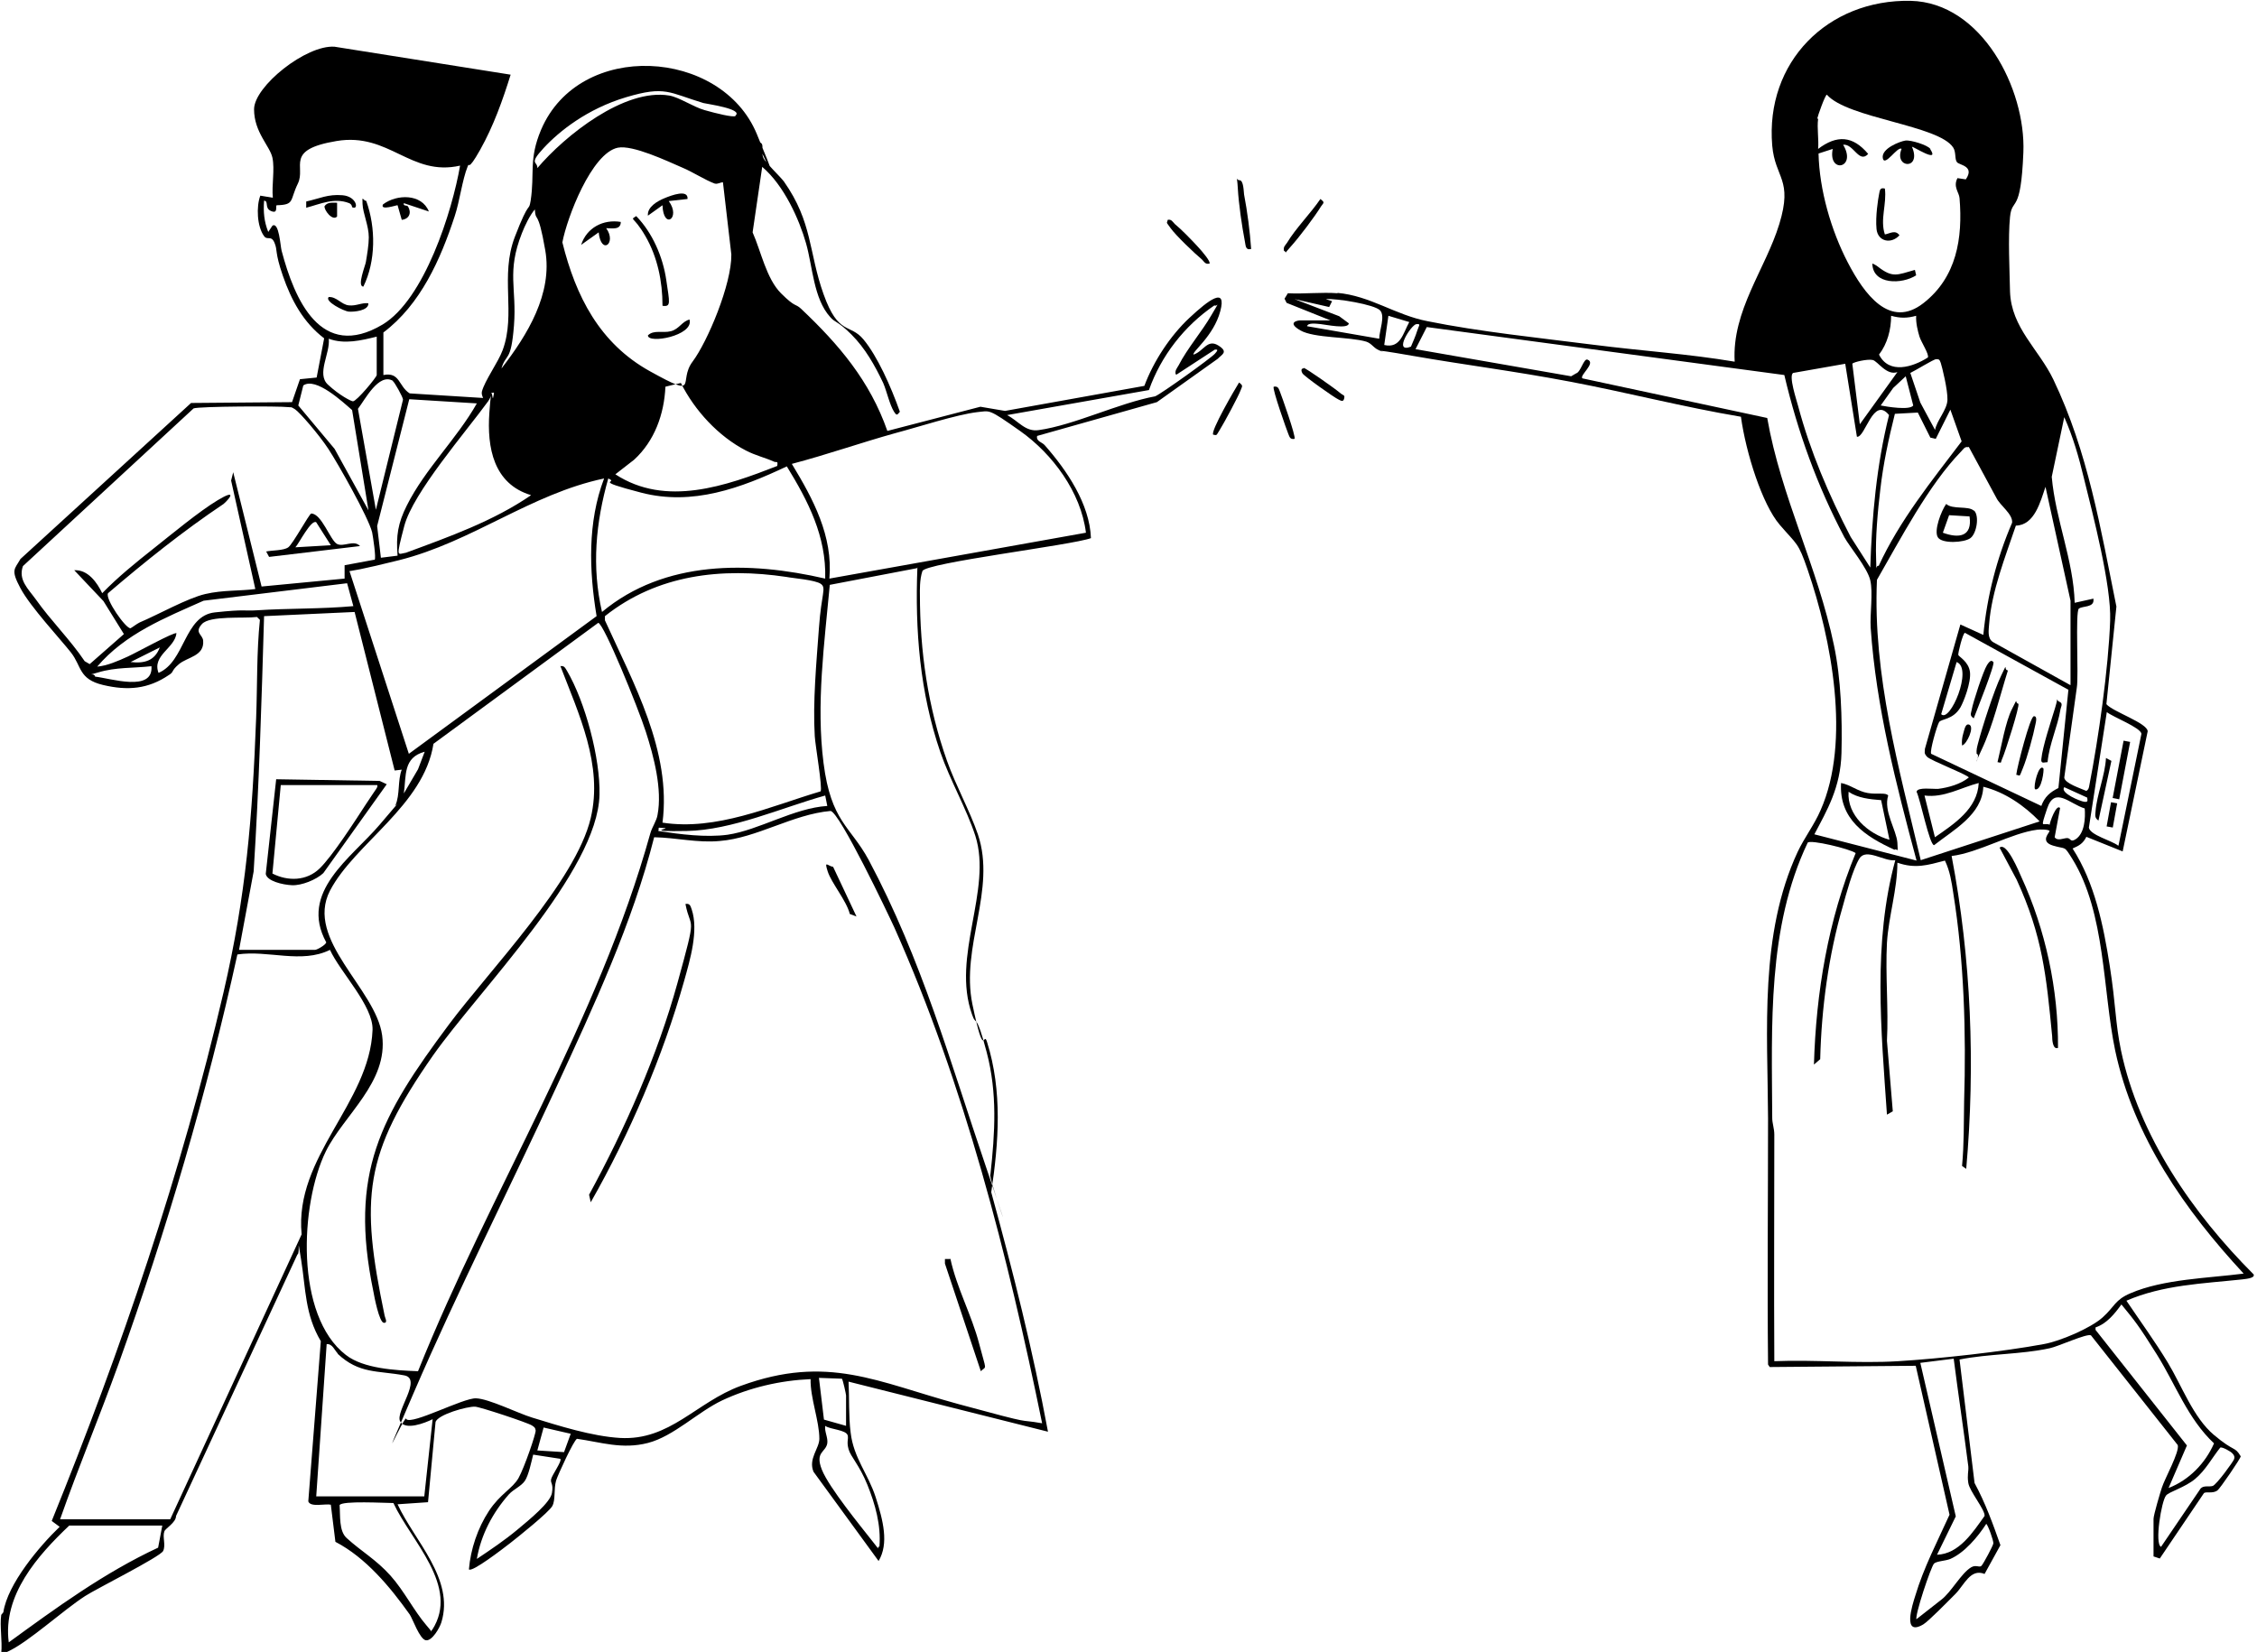 <?xml version="1.0" encoding="UTF-8"?>
<svg id="Layer_1" xmlns="http://www.w3.org/2000/svg" version="1.1" viewBox="0 0 541 396">
  <!-- Generator: Adobe Illustrator 29.4.0, SVG Export Plug-In . SVG Version: 2.1.0 Build 152)  -->
  <g id="nzJPhs">
    <g>
      <path d="M.8,386.5c1-6.8,8.7-15.9,13.5-20.5l-1.9-1.4c16.7-41.2,31.1-83.5,41.2-126.8,5.4-23.3,6.9-41.9,7.8-65.7.3-7.8.1-15.8.9-23.5l-.7-.7c-3.1.4-11.3-.4-13.2,1.7s.2,2.5.3,4c.3,3.7-3.8,3.9-5.8,5.6s-1.1,1.8-2.4,2.6c-5,3.4-9.9,3.8-15.8,2.4s-5.1-4.5-7.7-7.8-9.7-10.9-12.1-15.4-1.4-4.5,0-7l40.9-37.4,24.2-.2,1.9-5.5,4-.4,1.8-9.4c-5-3.8-7.9-9.2-9.9-15s-1.2-6-2-7.9-1.7-.5-2.5-1.6c-1.7-2.3-1.9-7.1-.9-9.7l3,.5c-.3-3,.5-6.8-.1-9.6s-4.4-6.1-4.4-11.6,12.5-15.5,19.3-15l42.2,6.7c-1.9,6.1-4.1,12.3-7.3,18s-2.5,2.7-3,4c-1.3,3.2-1.9,8.3-3.1,11.9-3.4,10.4-8.2,21.2-17.1,27.9v10.2c4-.8,3.6,2.7,6.3,4.4l17.6,1.1c-.2-.5-.4-.9-.3-1.5.7-2.7,3.9-7,5-10,3.2-8.7-.7-17.7,2.9-27.1s3.3-5.8,3.8-8.7c1-6.6-.5-9.9,2.5-17,9.2-21.6,43.2-19.5,51.7,1s-.2,1.5,0,1.7,1.1.2,1.3.9-.2,2.1.3,3.2,3.9,4.3,4.9,5.6c6.9,9.8,5.9,16.9,9.5,27s6.3,6.9,9.6,10.9,6.5,11.1,8.7,17.3c-.7.9-.8.9-1.4,0-1.1-1.8-1.7-4.8-2.6-6.9-2-4.2-4.3-8.3-7.6-11.6s-3.9-2.8-5.1-4.2c-4-4.4-4.2-12.1-5.8-17.7s-5.2-13.8-10.5-18.3l-2.3,15.7c2,4.5,3.3,11.1,6.8,14.6s3.4,2.4,4.8,3.7c9.1,8.6,16.5,17.3,20.7,29.3l22.3-5.8,5.9,1,33.4-6c2.2-5.9,6.2-12,10.8-16.3s9-7.6,7.4-1.6-6.9,9.8-6.4,10.4c2.4-.8,3.3-3.8,5.9-2.2s.8,2.2-.1,3.2l-14.6,10.4-28.7,8.1c-.3,1.3,1.2,1.5,1.8,2.2,5.3,6,10.8,14.1,11.1,22.3-4.6,1.7-39.7,5.9-40.4,7.9s-.6,4.9-.6,5.5c0,13.8,1.9,27,6.5,40,2.1,5.9,5.4,11.8,7.4,17.6,4.5,13.4-4.2,26.9-1.3,40.8s2.6,6,3.5,9c3.7,11.8,2.8,24,1,36,5.2,18.9,10,38,13.6,57.4l-47.8-12c.2,3.9,0,8.4.5,12.2.7,6.1,4.2,9.9,6,15.5s3.2,11.1.7,15.3l-15.6-21.4c-1.3-3.1,1.4-5.6,1.4-7.9,0-4.3-2.2-9.8-2.1-14.3-7.2.3-14.6,2-21.2,5.1-5.9,2.8-11.6,8.6-17.8,10.2s-11.3-.2-17-1c-.8.4-4.6,8.7-5,10-.6,2.1-.1,4.6-.9,6.1s-8.3,7.5-10.1,8.9-9.2,7.1-9.9,6.3c.4-4.8,2.1-9.9,4.8-14s5.7-5.4,7.1-7.9,4.2-10.7,4.1-11.4-.3-.8-.9-1.2c-1.1-.7-12.3-4.4-13.6-4.5-1.9-.1-9,1.9-9.5,3.7l-1.8,19.2-7.3.5c4,8.7,13.7,17.9,10.5,28.3-.4,1.3-2.2,4.5-3.7,4.3s-3.2-5.2-3.9-6.2c-4.7-6.6-10.5-13.6-17.8-17.4l-1.1-8.9c-1.3-.3-4.9.7-5.4-.8l3-38.4c-3.8-6.4-3.6-12.5-4.7-19.4s-.2-1.5-.9-1.4l-29.1,62.7c0,1.6-2.6,3-2.8,3.7-.5,1.3.4,3.3-.3,4.7s-16.1,9.1-18.7,10.8c-5.4,3.5-13.3,10.8-18.3,13.2s-1,.6-1.8.5c.3-2.9-.4-6.5,0-9.2ZM176.3,27.7c1.9-1.6-7-2.8-7.7-3-8.3-2.5-9.1-4.2-18.5-1.4s-16.1,8.2-19.8,12.2-1.4,3.1-1.5,4.8c6.6-7.8,20.9-19.2,31.6-17.4,2.4.4,5.7,2.7,8.5,3.5s6.9,1.8,7.4,1.4ZM110.3,39.7c-11.9,2.7-17-8-29.6-5.9s-7.3,6.1-9.3,10.2-.7,5.1-5.1,5.2c-.3.3.4,2.1-1.3,1.4s-.5-2.4-1.7-2.5c-.2,2.7,0,5,1,7.5l1-1.5c1.6-1,1.9,4.9,2.2,6,3.1,11.7,9.4,26.5,24.2,17.7,10-6,16.7-27.1,18.6-38.2ZM173.3,43.7c-.7,0-1.2.5-2,.3-2.2-.8-5.3-2.8-7.7-3.8-3.7-1.6-11.9-5.5-15.5-4.8-6.3,1.3-12.2,16.8-13.3,22.7,3.2,12.9,8.9,24.2,21,30.9s6.6,2.5,10.2-2.3,9.4-18.6,9.3-25.7l-2-17.2ZM120.3,88.2c6.1-7.9,12.2-17.8,10.4-28.2s-2.3-6.4-2.5-9.8c-1.2,1.4-2.4,3.9-3.1,5.7-3.7,9.4-1.2,13.1-1.9,22.1s-1.9,6.6-3,10.3ZM281.8,89.7c-.2-.9.3-1.4.7-2.1,2.1-4.1,5.6-8.1,7.9-12.1s1.3-1.8.7-2.3c-7.2,4.9-12.8,12.1-15.7,20.3l-34,6c2.7,1.4,4.4,4.1,7.6,3.6,8.5-1.2,19.2-6.5,27.9-8.1,1.6-.7,13.3-9.1,14.3-10.2s.5-1,0-1l-9.2,6ZM90.3,80.7c-3.7.9-7.7,1.9-11.5.5.4,3.5-3,8.4-.2,11s5.6,4,6,4c.9,0,5.7-5.8,5.7-6.3v-9.2ZM94.2,91.3c-3.4-2-6.7,4.5-8.4,6.7l4.3,24.2,6.5-26.4c0-.6-2.1-4.3-2.4-4.4ZM163.2,91.8l-3.7.9c-.3,6.6-2.6,13-7.5,17.5l-4.5,3.5c12.1,7.9,26.5,2.8,38.8-2,.2-1.3-.1-.8-.7-1-2.2-1-4.5-1.5-6.8-2.7-6.6-3.4-12.3-9.6-15.6-16.2ZM88.3,122.2l-3.9-23.9c-2.2-1.9-8.7-8-11.7-5.9l-1.2,4.8,8.7,10.4,8.1,14.7ZM127.3,118.7c-9-2.7-10.6-11.4-10-19.8s.7-2.4.9-3.6.5-1.3-.4-1.1c0,.7-.4,1.4-.8,2-5.3,7.3-18,21.9-20.1,29.9s-1.6,6.7.4,6.4c10.3-3.8,21-7.6,30-13.8ZM114.3,96.7l-16.2-1-7.7,30.4.9,7.6,4-.5c-.4-4.8.1-7.8,2.2-12,4.4-8.8,12-16,16.8-24.5ZM89.8,134.2c.4-.4-.4-5.6-.6-6.6-.9-3.6-8.2-16.5-10.5-20s-6.9-8.8-8-9.5-.8-.4-1.5-.5c-2.3-.3-21.5-.2-22.8.3L5.5,135.7c-1.2,3.3,1.3,5.5,3.1,8,3.6,5.1,8.2,9.6,11.7,14.8l1.2.7,8.2-7.2-4.9-7.9-7-7.4c3.3-.2,5.5,3,6.7,5.5,3.8-3.9,8-7.3,12.3-10.7s10.9-8.9,15.4-11.6,3.1-.6,1.4.9c-9.7,6.5-18.8,13.8-27.7,21.4-.8,1.3,4.3,8.6,5.4,8.4.7-.4,1.4-1,2.2-1.4,4.5-1.9,11.4-5.8,15.7-6.8s8.3-.7,12-1.2l-5.8-26,.5-2,6.8,27.4,19.9-1.9v-3.2s7-1.3,7-1.3ZM260.3,127.7c-1.2-9.7-8-18.9-15.8-24.4s-7.1-4.8-10.3-4.5c-5,.6-14.2,3.6-19.5,5-8.3,2.3-16.5,5.2-24.9,7.4,5.1,8.4,9.9,17.3,9,27.5l61.5-11ZM197.8,138.7c.3-10.1-4.1-18.6-9.2-26.9-11,5.2-22.6,9.5-34.9,6.3s-5.1-2.2-7.9-3.4c-3,10.6-4,21.1-1.5,32,15-12.5,35.3-12.2,53.5-8ZM144.8,114.7c-17.6,3.7-31.6,15.2-49.2,19.6s-11.7,1.8-11.8,2.7l14.2,43.7,45-33c-1.8-10.9-2.2-22.5,1.8-33ZM219.8,136.2l-20.9,4c-1.3,14.1-3.3,28.6-1.5,42.7s6.4,15.1,10.8,23.2c12.8,24,19.5,48.3,28.2,73.8s.3,1.8,1,1.7c1.1-10.1,1.7-19.5-.9-29.4s-2.5-6-3.5-9c-5-14,4.9-29.8.8-42.8-2.1-6.5-6.1-13.4-8.4-20.1-4.9-14.3-6.1-29.2-5.5-44.3ZM196.7,189.7c.5-.8-1.3-11.2-1.4-13.2-.5-8.2.4-17.7,1-26s1.8-9.5.5-10.5-6.9-1.4-8.3-1.7c-15.5-2.3-30.9-.6-43.5,9.4v1c6.8,15,16,31.4,13.8,48.5,12.9,2,25.8-3.9,37.9-7.5ZM83.3,139.8l-34.5,4.2c-9.2,4.1-18.8,7.9-25.5,15.8,2.4-.2,5.1-1.4,7.3-2.4s11.2-6,11.7-5.6c-.4,3.6-5.9,5.3-4.3,9.5,6.4-2.7,6.1-13.7,13.5-14.5s6.9-.3,10-.5c7.7-.5,15.5-.3,23.2-1l-1.5-5.5ZM57.3,227.7h18.2c.5,0,2.6-1.2,2.7-1.8-6.6-12.1,6-20.2,12.8-28.2s3.4-3.9,3.8-4.7c1.1-2.5.5-6,1.5-8.5l-1.7.2-9.6-38-21.7,1c-.6,20.5-1.2,40.8-2.5,61.2l-3.5,18.8ZM100.2,328.7c17.4-43.4,43.1-83.7,55.7-129,.4-1.4,1.5-3,1.7-4.3,1.2-6.2-.9-14.1-2.8-20s-10-25.8-11.4-26.1l-39.5,29c-2.3,14.8-18.9,23.9-24.8,35.2-6.1,11.8,11,23.5,12.5,34.7s-9.2,19.1-13.5,27.8c-6.2,12.7-7.4,39.4,4.8,48.8,4.2,3.3,12,3.7,17.2,3.9ZM38.3,155.2l-7,3.5c3.3.4,5.8-.3,7-3.5ZM36.3,159.7c-4.4.5-8.5.2-12.8,1.5s-.9-.3-.7,1c3.7.4,14,3.8,13.5-2.5ZM101.8,180.2c-5.2,1.4-4.4,5.7-5,10l3.4-5.8,1.6-4.2ZM197.8,190.7c-10.4,2.9-22.3,8.3-33.2,8.5s-3.5-.6-5.4-.7-1.1-.3-1.4.7c5.2.8,11.4,1.6,16.6.9,7.5-1.1,15.9-6.4,23.9-6.9l-.5-2.5ZM249.8,341.2c-8.2-40.1-18.7-81.4-35.4-118.8-1.6-3.5-13.1-27.6-15.3-28-9.1.8-17.7,6.5-26.6,7.2-5.3.5-10.4-.8-15.7-.9-5.2,20.6-14.5,40.5-23.4,59.8-11.3,24.5-23.7,49-34.2,73.3s-1.8,4.3-1.8,6.4c1.4,1.4,13.6-5.1,16.7-5s10.1,3.6,13.4,4.6c6.5,2,14.4,4.5,21.1,4.9,12,.7,18.3-8.6,29-12.5,20.8-7.6,32.7-.9,52.2,4.4s13.3,3.4,20.1,4.6ZM14.3,364.2h26.5l31.5-68.3c-1.8-18.7,16.3-31.4,17-49,.2-5.8-7.8-13.9-10.2-19.2-6.9,3.4-14.8,0-22.2,1.1-7.3,33.3-17,66.1-28.5,98.2-4.5,12.5-9.6,24.7-14,37.2ZM81,324.5c-.8-.8-1.3-2.4-2.7-2.3l-2.5,36.5h25.9s2-18.5,2-18.5c-1.8.9-6.6,2.8-7.8.5s5.4-10.2,1-11c-6.4-1.2-10.8-.3-16-5.2ZM202.8,341.7v-7.2c0-.3-.8-3.9-1-4l-5.5-.2,1.2,10,5.3,1.5ZM210.8,370.7c.4-5.1-1-10.1-2.9-14.8s-4-6.7-4.5-8.5,0-2.3-.2-3.3c-.4-1.4-4.2-1.4-5.4-2.3-.2,1.4.7,2.8.5,4.2-.4,2.2-3,2-1.3,6.3s9.5,13.8,12,17,1,1.3,1.7,1.5ZM136.8,343.7l-6.5-1.5-1.5,5.5,6.4.4,1.6-4.4ZM134.3,349.7l-6.5-1c-.4,1.6-1.1,5-2,6.3s-2.7,2-3.8,3.2c-3.9,4.4-6.7,9.7-7.7,15.5,3.3-2.2,6.7-4.5,9.7-7s7.9-6.5,8.3-8.8-.4-2.3-.2-3.3,2.7-4.4,2.2-4.9ZM94.2,360.3c-1.9,0-12.2-.6-12.8.5.2,2.5-.2,6.2,1.7,7.9,3.5,3.2,7,5.1,10.5,9,3.3,3.7,5.6,8.4,8.6,11.9s.6,1.3,1.4,1.1c6.7-10.4-5.1-21.3-9.3-30.4ZM38.8,365.7h-22.2c-7.6,7.2-16,16.7-14.5,28,11.4-8.3,22.9-16.7,35.8-22.7l1-5.3Z"/>
      <path d="M320.5,70.2c8,.7,13.9,5.3,21.7,6.8,12.3,2.5,26.8,4,39.4,5.6s22.9,2.2,34.2,4.1c-.7-12.2,7.4-22.2,10.7-33s-1-10.9-1.7-18.8C423.1,14.9,438.1-.2,458,.2c17,.4,27.6,21.1,27,36.3s-2.7,10.6-3.2,15.5-.1,12.8,0,17.9c.3,8.7,6.9,13.8,10.4,21.1,8.3,17.4,11.3,35.6,15.1,54.4l-2.4,23.4c1.5,1.8,9.8,4.5,9.9,6.5l-6,28.8-8.7-3.5c-.8,1.6-1.7,2.1-3.3,2.8,5.3,8.2,7.4,18.5,8.9,28.1s1.3,13.5,2.7,20.3c4.3,20.5,17.2,39.1,31.8,53.7.4,1-2.3,1.1-2.8,1.2-9.4,1-18.9,1.3-27.7,5.1,3.3,4.9,6.8,9.7,9.9,14.8,3.4,5.6,6.1,13.2,11.1,17.4s4.9,2.6,6.4,5.1c0,.5-5,7.8-5.6,8.2-1.2.8-2.5.2-3.2.6l-10.6,15.7-1.5-.5v-9c0-.9,1.6-6.3,2-7.5.7-2.2,4.3-8.6,3.8-10.2l-20.8-26.3c-1-.5-7.9,2.7-9.9,3.1-6.9,1.5-14.6,1.3-21.6,2.7l3.6,29.6c2.6,4.8,4.4,9.8,6.2,14.9l-3.8,6.9c-3.4-1.4-4.9,2.7-7,4.8s-6.4,6.5-7.7,7.3c-5.1,3-2.6-4.7-1.9-6.9,2-6.7,5.3-13,8.2-19.4l-8.1-35.7-35,.3-.4-.6c-.2-19.6,0-39.3,0-59-.1-21.1-2.1-44.1,7.1-63.9,1.6-3.4,4-6.5,5.5-10,7.3-16.5,2.6-41-3.1-57.6-2.3-6.7-2.5-5.9-6.7-10.8s-8.1-17.2-9.3-25.9c-13.7-2.3-27.2-5.8-40.9-8.4s-25.2-4-37.8-6.2-5.5-.6-7.4-1.1-2.2-1.8-3.7-2.3c-4-1.2-12.5-.8-15.8-2.7s-.7-2.4,0-2.4h7.2l-10.5-4.2-.5-1,.8-1.3c3.9.2,8.1-.3,12,0ZM435.8,28.5c-.3,2.2.2,5,0,7.2,4.5-3.4,8.3-3.2,12,1.2-2.2,2.4-3.5-2.5-6-2.2,3.4,5.7-3.7,7-2.5,1l-3.4,1.1c.2,8.7,3,18.4,7,26.1s10.1,16,18.1,9.8,9.5-15.6,8.7-25.2c-.1-1.4-1.6-2.7-.5-4.8l2,.3c2.2-3.2-1.5-3.4-2.1-4.1s-.2-2.4-.9-3.5c-3.4-5.4-25.3-7-30.3-12.7-.4,0-2.2,5.1-2.3,5.7ZM319.3,72.2l-.7,1.4-8.3-1.9,10.7,4.1,2.3,1.7c0,1.5-5.6.3-6.7.2s-3.1-.4-3.3.5l17.3,3c0-1.9,1.5-5.4.2-6.8s-10.4-2.9-13-2.7l1.5.5ZM337.8,77.2l-5-1.5-1,7c3.9.9,4.5-2.8,6-5.5ZM459.3,75.7c-2.2.6-3.8.6-6,0,0,3.3-.9,6.7-2.9,9.3,2.4,4.8,8.1,3,11.7.7.4-.7-1.6-3.7-2-5s-.9-3.3-.8-5ZM338.2,83.1c.5-1.2,1.1-2.5,1.5-3.8s1-1.7-.2-1.6-5.7,7.1-1.3,5.4ZM427.7,89.9l-85.7-11.5-2.7,5.3,37.3,6.5,1.2-.7c1.1-.3,1.8-3.6,2.7-3.3,2.2.8-2,3.8-1.2,4.5l44.3,9.5c3.3,18.9,12.1,35.7,16,54.5,1.7,8,2,17.5,1.8,25.8s-3.5,13.8-6.5,19.5l24.5,6.3c-4.9-18.2-9.7-36.9-11-55.8-.2-3.4.6-8.4-.1-11.4s-5-8.1-6.2-10.3c-6.5-12.3-11.2-25.3-14.4-38.9ZM454.8,89.2c-2.6.9-4.7-2.6-5.9-2.9s-4.7.5-4.9.9l1.8,14.5,9-12.5ZM463.8,103.2c.4-2.4,2.9-4.9,3-7.3s-1.3-8-1.6-8.9-.5-.9-1.1-.9-5.1,2.8-6.2,3.3l2.4,7.1,3.6,6.7ZM448.3,136.2c.4-12.4,1.5-24.7,4.5-36.7-3.8-4.7-5.7,5.5-7.7,5.2l-2.8-17.5-12.5,2.2c-1.1.7.8,6.4,1.2,7.9,2.9,10.9,7.4,21.4,12.6,31.4l4.8,7.5ZM456.8,90.2l-3,2.8-3,4.2c1.5.3,7,1.2,7.8,0l-1.8-7ZM450.3,135.7c5-10.9,12.7-20.4,19.9-29.9l-2.7-7.6-3.5,7-1.3-.3-3-6-5.5.3c-1.5,6-2.8,12-3.5,18.2-.6,5-1.2,11.6-1,16.5s-.4,1.9.5,1.7ZM501.8,143.7c.2,2-2.6,1.5-3.5,2.2s0,16.2-.5,19l-3,21.5c.1,1.4,4,2.6,5.3,3.2.5-.3.6-.7.7-1.3,2.2-11.2,4.6-28.2,5-39.5.3-8.5-4.1-25.3-6.3-34.2-1.2-5-2.6-9.9-4.7-14.6l-3,14.3c.9,10.3,5.2,19.9,5.5,30.2l4.5-1ZM471.8,107.2c-.9-.2-1.2.5-1.7,1-7.8,8-14.6,21.1-20.2,30.8-1,22.9,5.3,45.2,10.5,67.2l28.5-9.3c-3.7-3.8-8.3-7-13.5-8.3-.3,6.7-7.1,10.3-11.8,14-1.1,0-3.3-11-4.2-12.8.2-1.2,4-.6,5.2-.7,2.4-.3,5.3-1.1,7.3-2.7.2-.5-9.2-4.1-10-5s-.5-1.1-.5-1.9l8.5-29.8,5.5,2.5c.9-9.3,3.2-18.3,6.9-26.9.2-2.1-2.9-4.1-3.8-6l-6.6-12.2ZM496.3,164.2v-20.2s-6-27.3-6-27.3c-1.2,3.5-2.6,9.2-7.1,9.3-2.5,7.4-5.8,15.7-6.4,23.5-.1,1.5-.5,3.5.9,4.4l18.5,10.3ZM495.7,165.3l-24.7-13.6c-.5,0-1.7,4.9-1.6,5.3s2.5,1.6,2.8,4.1-1.5,7.1-2.3,8.5c-1.8,3-4.6,2.7-5.1,3.5s-2.3,7-1.9,7.6l26.4,12.5c.8-2.2,2.1-3.3,4.1-4.3l2.4-23.6ZM465.3,171.2c2.1,2.2,7.7-11,3.7-12.5l-3.7,12.5ZM507.8,202.7l5.5-26.8c-.2-1.5-6.8-4-8.3-5.2l-4.3,27.7c.3,1.8,5.5,3.1,7,4.3ZM474.3,187.7c-4.3,1.1-8.3,3.6-13,3l2.5,10c4.6-3.2,10.2-6.8,10.5-13ZM500.3,191.2l-5.5-2.5c-1.1,1.4,3.9,3.4,4.8,3.5s.8-.2.7-1ZM499.7,193.8c-3.6-1.1-7.2-5.4-9,0s-1,3.2.6,3.9c0-.5,1.6-5.1,2.5-4l-1.3,7c.7,1,2.1.2,3,.2s.7,1.1,2,.3c2.2-1.4,2.4-5.1,2.2-7.5ZM491.3,199.2c-.3-.4-2.3-.4-3-.3-6.2.8-14,5.5-20.5,6.3,4.7,24.6,5.7,50.1,3.5,75l-1-.7c.5-5.2.4-10.3.5-15.5.5-16.3,0-33.7-2.6-49.9-.4-2.7-.8-5.3-2-7.8-4.2,1.1-7.1,2-11.4.5,0,6.4-2.1,12.8-2.5,19.2-.4,7.7.4,15.8,0,23.5l1.4,16.9-1.4.8c-1.4-20.3-3.4-41.2,2-61-2.6.4-7-3-8.6-.4s-3.2,8.6-4,11.5c-3.4,11.7-5.1,24.4-5.4,36.6l-1.5,1.3c.5-17.3,3.4-34.7,10-50.7-1.3-1-10.9-3.3-11.5-2.5-9.7,20.4-8.6,43.8-8.5,66,0,1.3.5,2.5.5,4,0,18.1-.1,36.2,0,54.3,9.8-.4,20,.6,29.7,0,9.9-.6,25.2-2.3,34.9-4.1,3.9-.7,11.2-3.8,14.1-6.4s2.9-4.2,6.7-5.8c7.9-3.4,18.6-3.6,27.1-4.7-14.1-15.2-26.4-32.8-30.8-53.5-3-14.4-2.3-32.9-10.2-45.8-2.2-3.5-1.4-2.3-4.7-3.3s-.7-3.2-.9-3.4ZM519.8,356.7c4.9-1.9,8.8-5.9,10.9-10.7-6.3-5.9-9.2-14.1-13.7-21.3s-5.4-8.2-8.5-12c-1.6,2.2-3.5,4.6-6.2,5.5v.6s21.9,27.7,21.9,27.7l-4.4,10.2ZM464.3,372.7c5.3-.2,8.6-5.4,11.4-9.3.2-1.4-3.6-5.9-3.9-7.9s.1-2.7,0-4c-1.1-8.6-2.4-17.2-3.5-25.8l-8,1,8.5,36.8-4.5,9.2ZM535.1,348.4c-.3-.4-2.4-1.6-2.9-1.4-2,2.5-3.5,5.4-6,7.5s-6.3,3.1-7,4c-1.1,1.3-2.8,11.6-1.2,12.3l9.5-14c.8-.8,2-.3,2.9-.6s4.9-5.8,5.1-6.4,0-1-.4-1.4ZM459.3,388.2l6-4.7c2.4-1.8,4.8-6.4,7.2-7.8,1.2-.7,2,.2,2.5-.4s2.7-4.7,2.8-5.3-1.3-4.5-1.7-4.7c-2,3.1-5.2,6.9-8.6,8.4-1.2.5-3.2.5-3.9,1.1s-4.8,12.8-4.2,13.5Z"/>
      <path d="M299.8,59.7c-1.3.3-1.2-.9-1.4-1.8-.7-3.6-1.5-9.1-1.7-12.8s-.6-1.9.4-1.9,1,2.7,1.1,3.4c.8,4.2,1.4,8.8,1.7,13.1Z"/>
      <path d="M307.8,60.2c-.3-1,.3-1.4.7-2,2.1-3.5,5.7-7.1,8-10.5,1,.8.9.8.2,1.7-1.6,2.6-5.3,7.5-7.3,9.7s-.7,1.3-1.7,1Z"/>
      <path d="M289.8,63.2c-.9.2-1.2-.5-1.7-1-1.7-1.4-6.3-5.8-7.5-7.5s-.9-1-.7-2c.9-.2,1.2.5,1.7,1,1.6,1.3,3.9,3.7,5.3,5.2s3.4,3.9,3,4.3Z"/>
      <path d="M290.8,104.2c-.7-.8,5.2-10.9,6.2-12.5,1.1.8.7.9.4,1.8-.5,1.4-4.1,8.1-5,9.5s-.6,1.4-1.6,1.2Z"/>
      <path d="M310.3,105.2c-1.1.2-1.2-.5-1.5-1.2s-3.9-10.8-3.5-11.3c1.1-.2,1.2.5,1.5,1.2s3.9,10.8,3.5,11.3Z"/>
      <path d="M312.5,88.2c.5,0,7.7,5.1,8.6,5.9s1.3.5,1.1,1.4-.7.6-1.3.3c-1.1-.5-8.3-5.6-8.7-6.3s-.3-1.2.3-1.2Z"/>
      <path d="M164.3,216.7c1.1-.2,1.2.5,1.5,1.3,1.7,5.1-.4,12.1-1.8,17.1-5.1,18.1-13.1,36.8-22.4,53.1l-.4-1.8c8.6-15.8,16.4-33.4,21.2-50.8s3.2-12.2,1.9-18.9Z"/>
      <path d="M227.8,301.7c1.5,7,5.1,13.5,6.9,20.4s1.8,5.2.4,6.6l-8.6-25.8v-1.1c0,0,1.4,0,1.4,0Z"/>
      <path d="M199.7,207.8l5.6,11.9-1.6-.6c-.8-3.2-4.4-7.4-5.3-10.2s0-1.3,1.3-1.1Z"/>
      <path d="M134.3,159.7c1-.2,1.2.5,1.6,1.1,4.4,7.5,8,21,7.8,29.7-.4,18.4-29,47-39.9,62.5-16.6,23.8-17.5,34.1-11.6,62.4,0,.3.9,1.8-.2,1.7s-2.3-6.3-2.5-7.5c-5.9-28.4,1.7-42,18.1-64,9.7-13,30.4-34.3,34-49.5,3-12.7-2.9-25-7.3-36.5Z"/>
      <path d="M63.8,132.2c1.4-.3,4.2-.2,5.3-1s5-8,5.5-8.1c2.5,0,4.6,6.5,6.2,7.3s4-1.1,5.5.5l-21.8,2.6-.7-1.3ZM75.8,125.2c-1.2-.8-4.2,5.2-5,6l8.5-.5-3.5-5.5Z"/>
      <path d="M66.3,186.8l24.7.4,1.7.8-15.2,21.3c-1.7,1.6-5.2,3-7.5,2.9s-6-1-6.3-2.7l2.5-22.7ZM90.3,188.2h-23l-2,21.2c3.7,1.9,8.2,1.8,11.3-1.2,3.1-3,8.5-11.4,11.1-15.4s3.1-4.2,2.6-4.7Z"/>
      <path d="M158.8,73.2c0-5.7-1.2-11.6-4.1-16.6s-3.8-3.7-2.2-4.8c3.9,4,6.4,9.8,7.2,15.3s1.2,6.5-.9,6.2Z"/>
      <path d="M148.8,53.2c0,2-2.1,1.5-3.5,1.5,2.6,3.6-1.2,6.6-1.8,1l-4.2,3c1.3-4.1,5.3-6.2,9.5-5.5Z"/>
      <path d="M164.8,47.7l-4.5.5c3,4.1-1.3,7-1.5,1l-3.5,2.5c-.2-2.1,2.3-3.5,4-4.2s5.7-2.2,5.5.2Z"/>
      <path d="M165.3,76.7c.9,3.8-10,5.8-10,3.7,1.4-1.4,3.5-.5,5.5-1s2.7-2.4,4.5-2.8Z"/>
      <path d="M102.8,50.7l-6-2c-.2.8.7.4,1,.8.9,1.5.3,3-1.5,3.2l-1-3.5c-.1-.1-4.3,1.4-3.5-.2,3.3-2.5,9.3-2.6,11,1.7Z"/>
      <path d="M87.8,48.2c2.3,6.4,2.3,14.4-.7,20.5-1.6,0,.5-5.1.6-5.9.3-1.8.7-4.1.7-5.9,0-2.8-1.4-5.7-1.5-8s0-.8,1-.7Z"/>
      <path d="M84.4,49.7c0,0,0-.7-.7-1-3.6-1.4-6.9.2-10.3,1.1v-1.5c3.2-.7,5.2-1.8,8.7-1.5s3.9,3.6,2.4,2.9Z"/>
      <path d="M88.3,72.7c.1,1.8-3.5,2.1-4.7,2s-5.9-2.5-4.8-3.5c1.9-.1,3,1.8,4.8,2s3.1-.7,4.7-.5Z"/>
      <path d="M80.8,48.7v3.2c-1.1,1.2-3.2-1.6-3-2.5.7-1,1.9-.8,3-.8Z"/>
      <path d="M493.3,251.2c-1.3.5-1.4-2.1-1.4-2.8-1.4-14.5-2.3-24-8.5-37.5l-4.1-7.7c1.7-1.5,4.7,5.9,5.2,7,5.8,12.6,8.9,27,8.8,41Z"/>
      <path d="M441.3,187.7c2.2.4,4,2,6.4,2.4s4.3-.2,4.9.6c-1.2,3.7,2,8.3,2.2,11.3s0,1.2-.7,1.7c-7-3.2-13.3-7.3-12.8-16ZM450.8,191.8c-2.6-.2-5.5-.5-7.7-2-.4,5.6,4.7,10.1,9.8,11.5l-2-9.5Z"/>
      <path d="M473.2,122.4c1.3,1.3.6,5.5-.9,6.6s-6.8,1.4-7.8-.2.8-6.3,2-8c1.5,1.4,5.3.4,6.6,1.6ZM472.2,123.8l-5-.3-1.5,4.2c3.8,1.4,7.1,1,6.4-3.9Z"/>
      <path d="M462.7,35.8c2.3,3.5-4.2-.8-4.4-.6,2.4,5.6-4.4,5.2-2.5.5-.9-.8-4.1,4.5-4.5,2.2s4.1-4,5.4-4.2,5.4,1.1,6,2Z"/>
      <path d="M451.8,45.2c.5,3.7-1.2,7.4,0,11,1.2-.2,2.5-1.2,3.5.2-2,2.2-5.2,1.5-5.5-1.5s.4-7.3.6-8.3.2-1.7,1.4-1.4Z"/>
      <path d="M450.1,63.9c3.6,2.8,4.6,2,8.9.8l.3,1.3c-3.4,2.2-10.4,2.3-10.5-2.8,0-.1,1.1.5,1.3.7Z"/>
      <path d="M481.3,160.7c-1.9,6-3.6,13.3-6.3,19s0,1.2-1.2,1c-.1-.9.1-1.6.3-2.4,1-3.9,3.9-12.9,5.6-16.4s.5-1.4,1.5-1.2Z"/>
      <path d="M490.8,182.7c-.8,0-1.6.5-1.5-.7.3-3.1,2.3-9,3.3-12.3s0-1.9,1-1.5.4,1.2.3,1.8c-.7,4.3-2.7,8.3-3.1,12.7Z"/>
      <path d="M477.8,158.7c.5.5-4.1,11.9-4.7,13.5-1-.7-.7-1-.5-2,.3-1.8,2.8-9.4,3.7-10.8s1.2-1,1.6-.6Z"/>
      <path d="M483.3,185.7c.2-1.9,3.3-13.9,4.2-14s.5,1.4.4,1.9c-.5,2.6-2,8.1-3,10.5s-.5,1.8-1.7,1.6Z"/>
      <path d="M483.8,168.7c.4.5-3.2,11.7-3.8,13s0,1.2-1.2,1c.9-3.6,1.9-9.7,3.5-12.8s.5-1.4,1.5-1.2Z"/>
      <path d="M470.3,178.7c-.1-1,0-1.9.3-2.9s.5-2.4,1.4-2.1c1.4.5-.6,4.8-1.7,5Z"/>
      <path d="M489.8,184.2c.2.2-.4,5.5-2,5-.5-.6.9-6.3,2-5Z"/>
      <path d="M504.8,181.7l1.3.7-3.1,14.3c-.9-.6-.8-1.2-.7-2.2.3-4,2.3-8.7,2.5-12.8Z"/>
      <rect x="501.4" y="183.7" width="14" height="1.6" transform="translate(232 649.4) rotate(-79.2)"/>
      <rect x="503.3" y="194.6" width="5.9" height="1.5" transform="translate(223.5 658.5) rotate(-79.7)"/>
    </g>
  </g>
</svg>
